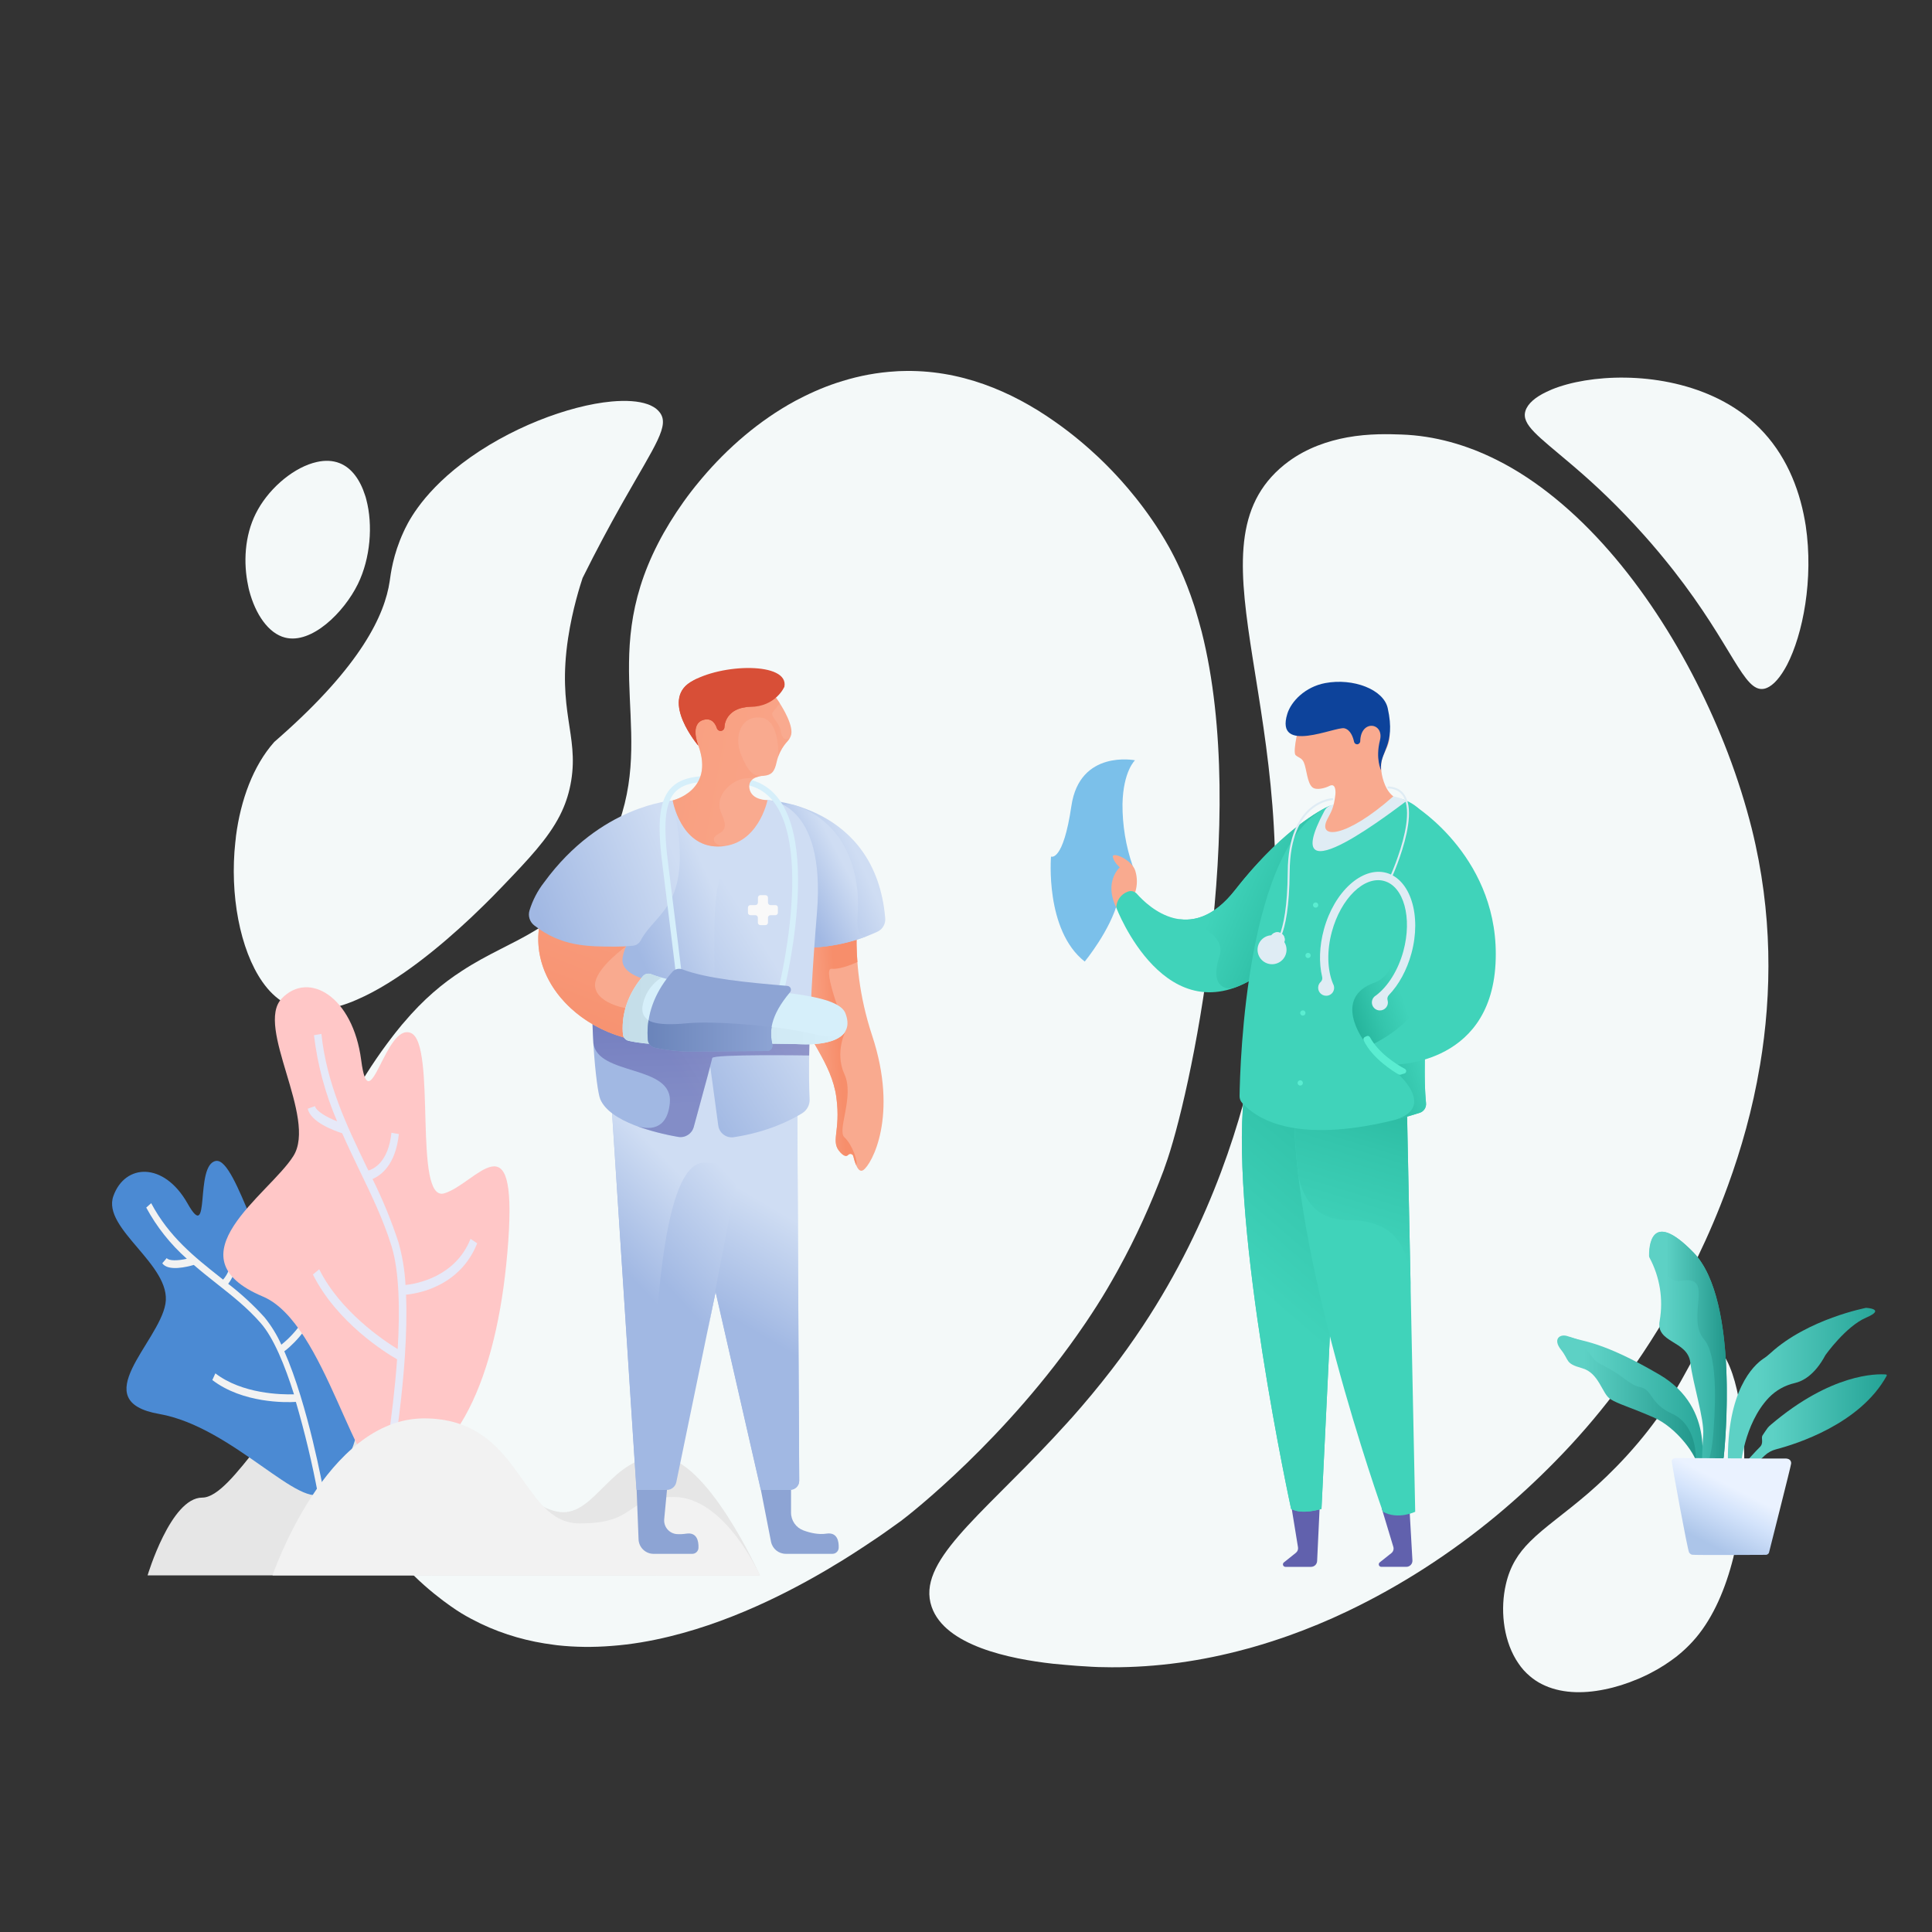 <?xml version="1.0" encoding="UTF-8"?>
<svg width="1000px" height="1000px" viewBox="0 0 1000 1000" version="1.1" xmlns="http://www.w3.org/2000/svg" xmlns:xlink="http://www.w3.org/1999/xlink">
    <rect x="0" y="0" width="1000" height="1000" fill="#333333" stroke="none"/>
    <!-- Generator: Sketch 54.1 (76490) - https://sketchapp.com -->
    <title>编组 31</title>
    <desc>Created with Sketch.</desc>
    <defs>
        <linearGradient x1="100%" y1="50%" x2="18.77%" y2="50%" id="linearGradient-1">
            <stop stop-color="#148A7E" offset="0%"></stop>
            <stop stop-color="#5DD1C5" offset="100%"></stop>
        </linearGradient>
        <linearGradient x1="100%" y1="50%" x2="18.77%" y2="50%" id="linearGradient-2">
            <stop stop-color="#23A295" offset="0%"></stop>
            <stop stop-color="#5DD1C5" offset="100%"></stop>
        </linearGradient>
        <linearGradient x1="100%" y1="50%" x2="18.77%" y2="50%" id="linearGradient-3">
            <stop stop-color="#23A295" offset="0%"></stop>
            <stop stop-color="#5DD1C5" offset="100%"></stop>
        </linearGradient>
        <linearGradient x1="100%" y1="50%" x2="18.77%" y2="50%" id="linearGradient-4">
            <stop stop-color="#23A295" offset="0%"></stop>
            <stop stop-color="#5DD1C5" offset="100%"></stop>
        </linearGradient>
        <linearGradient x1="100%" y1="50%" x2="18.77%" y2="50%" id="linearGradient-5">
            <stop stop-color="#148A7E" offset="0%"></stop>
            <stop stop-color="#5DD1C5" offset="100%"></stop>
        </linearGradient>
        <linearGradient x1="100%" y1="50%" x2="18.77%" y2="50%" id="linearGradient-6">
            <stop stop-color="#23A295" offset="0%"></stop>
            <stop stop-color="#5DD1C5" offset="100%"></stop>
        </linearGradient>
        <linearGradient x1="45.494%" y1="97.689%" x2="77.735%" y2="47.026%" id="linearGradient-7">
            <stop stop-color="#ACC5E9" offset="0%"></stop>
            <stop stop-color="#D3E3FB" offset="62.747%"></stop>
            <stop stop-color="#EAF2FF" offset="100%"></stop>
        </linearGradient>
        <linearGradient x1="65.977%" y1="35.855%" x2="-18.933%" y2="79.985%" id="linearGradient-8">
            <stop stop-color="#40D3BA" offset="0%"></stop>
            <stop stop-color="#34C5AC" offset="35%"></stop>
            <stop stop-color="#15A189" offset="100%"></stop>
        </linearGradient>
        <linearGradient x1="54.549%" y1="65.713%" x2="34.525%" y2="-23.261%" id="linearGradient-9">
            <stop stop-color="#40D3BA" offset="0%"></stop>
            <stop stop-color="#34C5AC" offset="35%"></stop>
            <stop stop-color="#15A189" offset="100%"></stop>
        </linearGradient>
        <linearGradient x1="54.776%" y1="76.833%" x2="28.445%" y2="-69.263%" id="linearGradient-10">
            <stop stop-color="#40D3BA" offset="0%"></stop>
            <stop stop-color="#34C5AC" offset="35%"></stop>
            <stop stop-color="#15A189" offset="100%"></stop>
        </linearGradient>
        <linearGradient x1="39.357%" y1="40.942%" x2="89.261%" y2="81.908%" id="linearGradient-11">
            <stop stop-color="#40D3BA" offset="0%"></stop>
            <stop stop-color="#34C5AC" offset="35%"></stop>
            <stop stop-color="#15A189" offset="100%"></stop>
        </linearGradient>
        <linearGradient x1="33.76%" y1="46.255%" x2="86.672%" y2="60.517%" id="linearGradient-12">
            <stop stop-color="#F78E6B" offset="0%"></stop>
            <stop stop-color="#F9AA8F" offset="100%"></stop>
        </linearGradient>
        <linearGradient x1="27.278%" y1="30.717%" x2="81.867%" y2="62.212%" id="linearGradient-13">
            <stop stop-color="#CFDDF3" offset="0%"></stop>
            <stop stop-color="#A1B8E3" offset="100%"></stop>
        </linearGradient>
        <linearGradient x1="33.571%" y1="30.717%" x2="73.042%" y2="62.212%" id="linearGradient-14">
            <stop stop-color="#CFDDF3" offset="0%"></stop>
            <stop stop-color="#A1B8E3" offset="100%"></stop>
        </linearGradient>
        <linearGradient x1="44.304%" y1="30.717%" x2="57.989%" y2="62.212%" id="linearGradient-15">
            <stop stop-color="#CFDDF3" offset="0%"></stop>
            <stop stop-color="#A1B8E3" offset="100%"></stop>
        </linearGradient>
        <linearGradient x1="36.571%" y1="62.514%" x2="124%" y2="25.143%" id="linearGradient-16">
            <stop stop-color="#635FA9" offset="0%"></stop>
            <stop stop-color="#312C8F" offset="100%"></stop>
        </linearGradient>
        <linearGradient x1="48.311%" y1="30.717%" x2="52.369%" y2="62.212%" id="linearGradient-17">
            <stop stop-color="#CFDDF3" offset="0%"></stop>
            <stop stop-color="#A1B8E3" offset="100%"></stop>
        </linearGradient>
        <linearGradient x1="44.605%" y1="30.717%" x2="57.566%" y2="62.212%" id="linearGradient-18">
            <stop stop-color="#CFDDF3" offset="0%"></stop>
            <stop stop-color="#A1B8E3" offset="100%"></stop>
        </linearGradient>
        <linearGradient x1="34%" y1="30.717%" x2="72.44%" y2="62.212%" id="linearGradient-19">
            <stop stop-color="#CFDDF3" offset="0%"></stop>
            <stop stop-color="#A1B8E3" offset="100%"></stop>
        </linearGradient>
        <linearGradient x1="31.628%" y1="30.717%" x2="75.767%" y2="62.212%" id="linearGradient-20">
            <stop stop-color="#CFDDF3" offset="0%"></stop>
            <stop stop-color="#A1B8E3" offset="100%"></stop>
        </linearGradient>
        <linearGradient x1="47.623%" y1="75.637%" x2="53.784%" y2="-33.196%" id="linearGradient-21">
            <stop stop-color="#635FA9" offset="0%"></stop>
            <stop stop-color="#312C8F" offset="100%"></stop>
        </linearGradient>
        <linearGradient x1="75.283%" y1="128.096%" x2="-19.171%" y2="-152.47%" id="linearGradient-22">
            <stop stop-color="#F78E6B" offset="0%"></stop>
            <stop stop-color="#F9AA8F" offset="100%"></stop>
        </linearGradient>
        <linearGradient x1="14.349%" y1="31.937%" x2="100%" y2="61.439%" id="linearGradient-23">
            <stop stop-color="#CFDDF3" offset="0%"></stop>
            <stop stop-color="#A1B8E3" offset="100%"></stop>
        </linearGradient>
        <linearGradient x1="0.009%" y1="49.946%" x2="100%" y2="49.946%" id="linearGradient-24">
            <stop stop-color="#D6EFFA" offset="0%"></stop>
            <stop stop-color="#C4DDE8" offset="100%"></stop>
        </linearGradient>
        <linearGradient x1="-0.005%" y1="50.105%" x2="99.938%" y2="50.105%" id="linearGradient-25">
            <stop stop-color="#8DA4D4" offset="0%"></stop>
            <stop stop-color="#6A84BA" offset="100%"></stop>
        </linearGradient>
        <linearGradient x1="141.159%" y1="26.381%" x2="-98.634%" y2="86.272%" id="linearGradient-26">
            <stop stop-color="#F78E6B" offset="0%"></stop>
            <stop stop-color="#F9AA8F" offset="100%"></stop>
        </linearGradient>
    </defs>
    <g id="上传" stroke="none" stroke-width="1" fill="none" fill-rule="evenodd">
        <g id="画板" transform="translate(-264, -2584)">
            <g id="编组-31" transform="translate(264, 2584)">
                <rect id="矩形复制-29" x="0" y="0" width="1000" height="1000"></rect>
                <g id="编组-90" transform="translate(58, 192)">
                    <g id="figures" transform="translate(63, 0)" fill="#F4F9F9">
                        <path d="M756.881,655.617 C752.009,661.417 746.866,665.463 743.956,667.486 C739.558,670.655 734.347,673.689 728.596,676.252 C727.851,676.589 727.107,676.926 726.362,677.196 C720.949,679.489 715.265,681.309 709.446,682.456 C698.01,684.816 686.438,684.479 677.033,679.691 C674.867,678.612 672.837,677.263 670.943,675.645 C668.574,673.689 666.544,671.397 664.852,668.834 C664.446,668.227 664.04,667.553 663.634,666.946 C656.868,655.617 655.582,640.445 658.424,628.105 C660.589,618.597 664.852,611.988 670.943,605.92 C678.454,598.367 688.672,591.556 701.055,580.902 C707.212,575.575 713.844,569.304 720.949,561.549 C753.971,525.405 754.58,502.478 764.256,504.029 C784.963,507.265 792.948,612.663 756.881,655.617 L756.881,655.617 Z" id="Shape"></path>
                        <path d="M482.091,411.497 C481.955,411.902 481.82,412.239 481.685,412.644 C481.617,412.847 481.549,412.982 481.549,413.117 C481.549,413.184 481.549,413.184 481.482,413.252 C481.482,413.319 481.414,413.387 481.414,413.454 C481.414,413.522 481.346,413.589 481.346,413.657 C474.782,431.205 466.999,448.415 457.794,465.085 C457.524,465.558 457.253,466.098 456.982,466.57 C455.426,469.405 453.734,472.239 452.11,475.074 C448.658,480.946 445.003,486.615 441.281,492.149 L440.131,493.837 C400.133,552.622 349.849,591.901 345.382,595.209 C339.562,599.461 333.471,603.645 333.471,603.645 C329.207,606.48 322.981,610.732 315.13,615.591 C294.15,628.549 261.732,646.232 225.728,655.006 C215.847,657.436 205.695,659.19 195.476,659.933 C186.204,660.675 176.865,660.608 167.593,659.595 L165.562,659.325 C152.771,657.706 140.116,654.264 127.798,648.392 C124.347,646.704 121.098,645.017 117.985,643.127 C117.985,643.127 102.081,633.679 87.733,617.818 C32.914,557.278 31.087,483.713 31.087,483.713 C31.087,483.713 30.884,475.344 32.779,461.508 L32.779,461.508 C32.982,459.753 33.32,457.931 33.591,456.041 L33.591,456.041 C37.99,429.112 49.901,386.255 82.319,344.276 C83.334,342.993 84.349,341.643 85.432,340.361 L85.432,340.361 C86.515,338.944 87.733,337.594 87.733,337.594 C98.291,325.041 108.375,316.807 117.985,310.597 C144.921,292.915 168.608,291.025 189.926,254.242 C192.024,250.665 193.852,247.156 195.408,243.646 C220.517,189.113 187.761,151.25 219.637,89.226 C221.464,85.649 223.494,82.072 225.728,78.427 C230.127,71.273 235.203,64.051 241.023,57.1 C241.429,56.56 241.903,56.02 242.376,55.48 C255.506,39.957 271.816,25.716 290.563,15.525 C291.24,15.188 291.849,14.85 292.526,14.513 C299.767,10.733 307.279,7.561 315.13,5.199 C323.928,2.499 333.132,0.745 342.675,0.205 C343.555,0.137 344.502,0.07 345.382,0.07 C375.837,-1.01 402.705,10.598 424.632,25.986 C434.31,32.735 441.823,39.282 447.507,44.614 C448.049,45.154 451.365,48.258 454.952,52.038 C458.742,56.02 472.684,70.733 484.053,91.115 C487.234,96.852 492.31,106.773 497.115,121.487 C497.318,122.162 497.521,122.836 497.724,123.444 C498.807,127.021 499.89,130.8 500.973,134.917 C525.607,232.24 494.95,376.469 482.091,411.497 L482.091,411.497 Z" id="Shape"></path>
                        <path d="M789.989,359.306 L789.989,359.306 C789.922,359.509 789.922,359.779 789.854,359.982 C786.134,382.138 780.249,402.808 773.349,421.722 C753.868,475.289 726.135,513.994 714.704,528.923 C705.369,541.217 695.087,553.106 683.994,564.386 C674.456,574.114 664.378,583.435 653.758,592.284 C630.083,611.941 603.905,628.896 576.24,642.068 C566.364,646.797 556.218,650.985 546.004,654.633 C539.848,656.794 533.625,658.821 527.402,660.577 C526.252,660.915 525.102,661.252 523.952,661.523 L523.952,661.523 C501.157,667.737 477.82,671.047 454.348,670.979 C449.816,670.979 445.284,670.844 440.82,670.507 C440.143,670.439 439.332,670.439 438.52,670.372 C437.843,670.304 437.167,670.304 436.423,670.236 C433.041,669.966 428.847,669.628 424.112,669.156 C401.655,666.656 368.104,659.834 361.205,639.637 C353.358,616.737 385.488,593.703 424.112,552.363 C426.615,549.661 429.118,546.959 431.688,544.122 C432.364,543.379 432.973,542.635 433.65,541.96 C440.482,534.259 447.449,525.951 454.416,516.899 C459.895,509.806 465.239,502.308 470.582,494.27 C506.771,439.555 522.396,385.11 529.702,349.444 C529.972,348.228 530.175,347.012 530.446,345.864 L530.446,345.864 C532.543,335.191 533.896,326.342 534.843,319.992 C555.203,179.962 492.634,94.31 541.336,50.605 C542.824,49.254 544.448,47.971 546.004,46.822 C555.609,39.797 566.364,36.217 576.24,34.393 C587.739,32.299 598.156,32.704 604.379,32.907 C621.628,33.515 638.132,38.244 653.758,46.079 C664.31,51.348 674.389,58.103 683.994,65.939 C723.294,97.957 754.613,148.754 773.349,197.795 C778.423,211.103 782.549,224.342 785.728,236.974 C796.551,280.611 796.213,322.019 789.989,359.306 L789.989,359.306 Z" id="Shape"></path>
                        <path d="M201.72,67.331 C201.247,68.208 200.706,69.086 200.232,69.964 C194.618,79.956 187.988,92.176 180.547,107.165 C179.33,110.878 175.338,123.166 173.038,138.356 C167.424,175.827 178.518,188.25 174.662,212.015 C173.715,217.822 172.091,223.088 169.791,228.016 C169.453,228.759 169.115,229.434 168.777,230.109 C162.553,242.262 152.406,252.862 139.283,266.567 C136.848,269.133 131.706,274.467 124.806,281.015 C124.198,281.623 123.589,282.231 122.912,282.838 C107.76,297.084 85.233,316.123 63.857,325.373 C62.978,325.778 62.031,326.115 61.151,326.521 C48.84,331.382 37.069,332.732 27.463,327.803 C23.269,325.643 19.413,322.267 16.099,317.946 C15.693,317.406 15.219,316.798 14.813,316.191 L14.813,316.191 C3.178,299.515 -2.166,270.956 0.811,243.815 L0.811,243.815 C0.946,242.735 1.081,241.722 1.149,240.709 C3.584,222.075 10.01,204.386 20.902,192.098 C20.969,192.031 20.969,192.031 21.037,191.963 C21.984,191.153 22.931,190.275 23.878,189.465 C66.089,152.197 78.13,126.204 80.701,108.852 C81.242,105.072 82.392,95.214 87.804,83.467 C89.427,79.956 96.057,64.765 118.042,47.954 C142.192,29.522 173.512,17.842 195.565,15.817 C203.073,15.142 209.5,15.547 214.235,17.235 C215.047,17.505 215.791,17.842 216.535,18.247 C218.159,19.058 219.444,20.138 220.391,21.353 C225.803,28.172 218.361,37.962 201.72,67.331 L201.72,67.331 Z" id="Shape"></path>
                        <path d="M64.24,110.293 C57.023,125.001 40.296,141.538 26.536,138.014 C17.97,135.845 11.225,126.018 7.988,113.682 C7.785,112.869 7.583,112.056 7.448,111.242 C4.885,99.314 5.627,85.352 11.36,73.897 C17.296,61.901 29.369,51.124 40.903,47.668 C41.577,47.464 42.319,47.261 42.994,47.126 C47.176,46.177 51.223,46.312 54.797,47.736 C61.003,50.175 65.387,56.343 67.95,64.341 C68.22,65.086 68.422,65.832 68.624,66.645 L68.624,66.645 C72.064,79.726 70.783,96.941 64.24,110.293 L64.24,110.293 Z" id="Shape"></path>
                        <path d="M803.974,152.125 L803.974,152.125 C803.568,152.937 803.095,153.682 802.689,154.426 C799.307,160.18 795.655,163.767 792.07,164.512 C781.519,166.542 775.973,142.514 745.266,103.323 C744.86,102.782 744.455,102.24 743.981,101.699 C739.788,96.419 735.189,90.869 730.048,85.116 C716.521,69.954 704.617,58.921 694.945,50.596 C693.863,49.648 692.781,48.7 691.699,47.821 C675.331,33.877 666.336,27.785 668.568,20.678 C669.717,16.956 673.64,13.571 679.525,10.796 C680.404,10.39 681.283,9.984 682.23,9.578 C701.438,1.726 736.812,-0.101 765.895,13.233 C766.774,13.639 767.654,14.045 768.601,14.519 L768.601,14.519 C776.311,18.377 783.48,23.318 789.703,29.545 C802.824,42.676 810.061,59.801 813.172,77.332 L813.172,77.332 C813.308,78.279 813.511,79.159 813.646,80.107 C817.772,107.858 812.158,136.354 803.974,152.125 L803.974,152.125 Z" id="Shape"></path>
                    </g>
                    <g id="Group-80-Copy" transform="translate(0, 319)" fill-rule="nonzero">
                        <path d="M18.393,304.408 C18.393,304.408 30.364,264.162 46.65,264.162 C62.935,264.162 86.791,211.83 106.374,211.83 C125.957,211.83 143.476,241.593 168.922,241.593 C194.369,241.593 216.36,271.728 233.521,271.728 C250.681,271.728 259.024,242.952 283.41,242.952 C307.796,242.952 335.35,304.451 335.35,304.451 L18.393,304.408 Z" id="Path" fill="#E6E6E6"></path>
                        <path d="M109.757,261.244 C98.288,272.028 62.692,227.562 24.414,220.869 C-13.863,214.176 24.185,183.941 27.626,163.875 C31.066,143.808 -5.347,125.03 0.674,108.096 C6.695,91.162 26.88,90.275 39.094,111.943 C51.309,133.611 42.549,91.92 53.717,89.903 C64.885,87.887 78.748,152.619 89.185,141.491 C99.621,130.364 105.112,95.066 119.864,143.923 C134.616,192.779 134.415,238.046 109.757,261.244 Z" id="Path" fill="#4B8AD3"></path>
                        <path d="M51.897,203.306 L53.474,199.845 C67.408,210.514 87.622,210.886 94.174,210.7 C89.443,195.726 83.608,181.409 76.97,173.857 C70.161,166.034 62.362,159.856 54.033,153.305 C50.119,150.216 46.176,147.069 42.306,143.723 C39.066,144.681 29.016,147.227 25.991,142.864 L28.314,140.176 C29.346,141.677 34.048,141.606 38.707,140.533 C30.203,132.998 23.09,124.033 17.691,114.045 L20.257,111.771 C29.461,129.149 42.779,139.689 55.653,149.887 L57.459,151.317 C59.265,149.358 63.623,143.279 60.57,131.737 L63.437,130.436 C66.691,142.764 62.677,150.216 60.111,153.491 C66.884,158.701 73.174,164.508 78.906,170.84 C82.419,175.165 85.349,179.93 87.622,185.013 C91.78,181.724 105.012,169.91 105.184,152.204 L108.295,152.204 C108.137,168.966 97.987,180.637 92.023,186.057 C90.905,187.073 89.945,187.859 89.156,188.417 C101.485,216.421 109.227,259.399 109.642,261.659 L106.617,262.56 C103.599,246.399 99.771,230.398 95.149,214.619 C90.117,214.976 67.666,215.377 51.897,203.306 Z" id="Path" fill="#F2F2F2"></path>
                        <path d="M143.433,254.78 C126.029,258.541 110.775,173.872 78.089,160.099 C29.26,139.518 81.429,107.18 93.858,87.343 C106.288,67.506 73.874,20.394 87.837,5.82 C101.801,-8.754 124.681,4.833 128.953,37.729 C133.225,70.624 141.425,17.877 154.758,23.712 C168.091,29.548 155.633,111.528 171.961,106.666 C188.29,101.803 209.68,66.433 205.078,131.423 C200.476,196.412 180.907,246.67 143.433,254.78 Z" id="Path" fill="#FFC7C7"></path>
                        <path d="M103.965,148.686 L107.22,145.968 C118.144,167.865 140.479,182.796 147.848,187.302 C149.038,167.278 148.708,147.098 144.651,133.969 C140.436,120.353 134.401,107.867 128.021,94.652 C124.996,88.402 121.971,82.051 119.104,75.558 C115.061,74.3 102.79,69.837 101.299,62.858 L105.04,61.542 C105.557,63.973 110.775,67.163 116.509,69.408 C110.366,55.202 106.329,40.18 104.524,24.814 L108.352,24.142 C111.119,50.1 121.412,71.41 131.29,92.006 C131.749,92.964 132.207,93.951 132.723,94.866 C135.591,93.994 143.031,90.361 144.608,75.315 L148.45,75.987 C146.759,92.049 139.089,97.441 134.817,99.257 C140.084,109.857 144.578,120.822 148.264,132.066 C150.297,139.259 151.513,146.657 151.891,154.12 C157.926,153.448 177.696,149.83 185.552,130.236 L188.993,132.524 C181.595,151.117 165.266,156.838 156.306,158.511 C154.629,158.84 153.224,159.026 152.163,159.126 C153.841,199.172 143.992,252.577 143.461,255.395 L139.705,254.222 C139.791,253.721 145.282,224.001 147.533,192.579 C141.511,189.147 116.337,173.443 103.965,148.686 Z" id="Path" fill="#E6E9F8"></path>
                        <path d="M83.063,304.408 C83.063,304.408 110.617,223.157 161.496,223.157 C212.375,223.157 211.185,277.506 241.993,277.506 C272.801,277.506 264.329,263.847 290.822,263.847 C317.315,263.847 335.35,304.466 335.35,304.466 L83.063,304.408 Z" id="Path" fill="#F2F2F2"></path>
                    </g>
                    <g id="Flower" transform="translate(748, 445)" fill-rule="nonzero">
                        <g id="Layer_6">
                            <g id="Layer_18">
                                <path d="M75.295,129.167 C75.295,129.167 81.749,94.08 47.715,75.297 C13.68,56.514 12.08,56.734 5.351,54.586 C1.489,53.264 -2.482,56.018 1.986,61.637 C6.454,67.255 3.916,68.687 12.853,71.166 C21.789,73.645 23.168,84.551 27.636,87.25 C32.104,89.949 36.02,90.665 49.7,96.559 C62.112,101.902 72.703,116.994 72.703,122.337 C72.703,127.68 84.838,129.443 84.838,129.443 L75.295,129.167 Z" id="路径" fill="url(#linearGradient-1)"></path>
                                <path d="M74.082,124.265 C74.082,124.265 82.742,91.987 52.955,74.526 C23.168,57.065 12.742,57.285 6.84,55.192 C3.475,53.98 12.742,58.167 16.604,63.344 C20.465,68.522 19.527,67.365 26.533,71.221 C34.641,75.683 38.006,80.034 42.75,80.915 C49.645,82.237 47.604,89.398 59.574,94.796 C70.386,99.698 71.765,112.808 71.765,117.765 C71.765,122.723 82.356,124.375 82.356,124.375 L74.082,124.265 Z" id="路径" fill="url(#linearGradient-2)"></path>
                                <path d="M104.089,119.528 L107.454,116.333 C109.054,114.846 111.04,113.744 113.191,113.193 C123.727,110.439 156.824,100.084 170.559,75.077 C170.669,74.856 170.559,74.581 170.338,74.471 L170.283,74.471 C170.228,74.471 170.173,74.416 170.117,74.416 C165.539,74.085 141.985,73.7 110.488,100.525 C109.936,100.965 109.385,101.516 108.944,102.067 C108.171,103.169 106.847,105.041 106.241,106.033 C105.413,107.465 107.068,109.889 104.862,112.037 C102.655,114.185 97.911,119.528 97.911,119.528 L101.773,122.392 L104.089,119.528 Z" id="路径" fill="url(#linearGradient-3)"></path>
                                <path d="M86.162,117.435 C86.162,117.435 95.208,36.685 70.551,11.292 C47.825,-12.063 47.494,9.419 47.549,13.054 C47.549,13.385 47.659,13.66 47.77,13.936 C53.12,23.906 54.996,35.418 53.065,46.544 C50.748,58.222 67.462,56.679 68.896,68.191 C70.331,79.704 76.178,97.44 75.571,105.592 C74.964,113.744 74.909,121.676 74.909,121.676 L84.011,121.951 L86.162,117.435 Z" id="路径" fill="url(#linearGradient-4)"></path>
                                <path d="M86.052,117.71 C86.107,117.545 86.162,117.325 86.217,117.159 C86.769,111.871 94.381,35.803 70.551,11.292 C47.99,-11.953 47.659,9.089 47.77,12.889 C47.825,13.33 48.045,13.77 48.266,14.156 C49.921,16.58 57.368,27.155 63.987,25.944 C82.245,22.694 66.138,44.616 76.067,56.349 C84.011,65.603 81.363,97.55 80.756,105.757 C80.37,110.384 79.598,114.901 78.439,119.418 C78.219,120.574 78.991,121.676 80.094,121.896 C80.149,121.896 80.205,121.896 80.26,121.896 C80.425,121.896 80.535,121.951 80.701,121.951 L82.356,121.951 C83.349,122.007 84.231,121.511 84.673,120.63 L86.052,117.71 Z" id="路径" fill="url(#linearGradient-5)"></path>
                                <path d="M94.933,122.392 C94.933,122.392 96.532,100.029 109.605,86.369 C113.246,82.623 117.88,80.034 122.955,78.877 C126.871,77.996 133.27,74.856 138.841,64.391 C138.841,64.391 149.377,49.519 159.913,45.002 C170.448,40.485 159.913,39.934 159.913,39.934 C159.913,39.934 129.795,45.663 110.488,63.289 C109.275,64.391 108.006,65.437 106.627,66.319 C101.607,69.734 87.762,82.623 88.368,120.244 L94.933,122.392 Z" id="路径" fill="url(#linearGradient-6)"></path>
                                <path d="M121.079,120.574 C121.079,120.574 121.52,117.875 117.935,117.93 C114.791,118.041 61.615,117.655 61.615,117.655 C61.615,117.655 59.133,117.655 59.298,119.528 C59.464,121.401 67.517,165.631 68.29,166.568 C68.621,167.119 69.172,167.559 69.834,167.725 C70.827,168 108.171,167.78 108.171,167.78 C109.054,167.67 109.716,166.953 109.771,166.072 C109.716,166.127 121.189,121.125 121.079,120.574" id="路径" fill="url(#linearGradient-7)"></path>
                            </g>
                        </g>
                    </g>
                    <g id="doctor-looking-at-medical-report" transform="translate(601, 390) scale(-1, 1) translate(-601, -390) translate(485, 160)">
                        <path d="M188.75,96.14 C192.294,85.863 194.069,75.06 194,64.19 C193.64,47.1 187.52,41.52 187.52,41.52 C187.52,41.52 216.13,35.82 220.44,65.12 C224.75,94.42 231,91.36 231,91.36 C231,91.36 234.24,129.5 213.55,145.69 C213.55,145.69 200.15,129.52 196.24,113.95" id="路径" fill="#7BC0EA" fill-rule="nonzero"></path>
                        <path d="M187.37,109.67 C186.28,106.105 186.28,102.295 187.37,98.73 C189.19,92.79 199.54,88.66 199,91.53 C198.46,94.4 195.4,96.93 195.4,96.93 C195.4,96.93 203.85,104.37 197.2,117.8" id="路径" fill="#F9AA8F" fill-rule="nonzero"></path>
                        <path d="M86.81,65.12 C86.81,65.12 108.69,74.12 135.68,108.63 C158.68,138.04 180.57,117.4 186.56,110.63 C187.739,109.296 189.633,108.854 191.28,109.53 C194.774,110.802 197.127,114.092 197.2,117.81 C197.2,117.81 171.47,185.81 122.9,152.35" id="路径" fill="#40D3BA" fill-rule="nonzero"></path>
                        <path d="M165.79,123.57 C157.01,125.21 146.46,122.44 135.67,108.63 C113.41,80.14 94.67,69.05 88.74,66.04 L89.41,71.41 L122.9,152.34 C126.305,154.712 129.948,156.723 133.77,158.34 L134.25,158.53 C134.81,158.76 135.37,158.98 135.93,159.18 C141.65,160.9 148.64,157.38 143.93,143.47 C139.33,130 161.22,124.55 165.79,123.57 Z" id="路径" fill="url(#linearGradient-8)" fill-rule="nonzero"></path>
                        <path d="M45.36,430.48 L43.93,455.67 C43.883,456.533 44.193,457.377 44.787,458.004 C45.381,458.632 46.206,458.989 47.07,458.99 L60.07,458.99 C60.613,458.984 61.094,458.638 61.273,458.126 C61.452,457.613 61.291,457.043 60.87,456.7 L54.8,451.87 C53.858,451.111 53.464,449.862 53.8,448.7 L59.8,428.81" id="路径" fill="#6161AD" fill-rule="nonzero"></path>
                        <path d="M91.91,427.29 L93.26,456 C93.34,457.677 94.721,458.997 96.4,459 L109.68,459 C110.223,458.994 110.704,458.648 110.883,458.136 C111.062,457.623 110.901,457.053 110.48,456.71 L104.23,451.71 C103.382,451.025 102.972,449.934 103.16,448.86 L106.61,427.67" id="路径" fill="#6161AD" fill-rule="nonzero"></path>
                        <path d="M84,284.76 L91,429 C91,429 101,432.24 106.72,429 C106.72,429 138.21,284.35 131.19,215.27 C124.17,146.19 63.72,237.4 63.72,237.4" id="路径" fill="#40D3BA" fill-rule="nonzero"></path>
                        <path d="M84,284.76 L91,429 C91,429 101,432.24 106.72,429 C106.72,429 138.21,284.35 131.19,215.27 C124.17,146.19 63.72,237.4 63.72,237.4" id="路径" fill="url(#linearGradient-9)" fill-rule="nonzero"></path>
                        <path d="M46.81,219.63 L42.49,430.48 C42.49,430.48 51.3,434.8 59.22,430.48 C59.22,430.48 108.79,291.59 104.88,215.31" id="路径" fill="#40D3BA" fill-rule="nonzero"></path>
                        <path d="M104.87,215.32 L46.81,219.64 L44.81,316.5 L44.81,316.5 C45.25,295.23 51.06,279.5 77.73,279.5 C95.47,279.5 101.16,265.72 102.99,256.5 C104.73,241.67 105.5,227.67 104.87,215.32 Z" id="路径" fill="url(#linearGradient-10)" fill-rule="nonzero"></path>
                        <path d="M49.81,61.49 C49.81,61.49 32.36,65 31.51,89.06 C30.65,113.24 40.14,186.49 36.89,218.97 C36.654,221.196 38.01,223.282 40.14,223.97 C54.76,228.72 108.82,243.97 132.03,218.91 C132.924,217.953 133.414,216.689 133.4,215.38 C133.17,199 130,83.81 86.81,65.12" id="路径" fill="#40D3BA" fill-rule="nonzero"></path>
                        <path d="M51.08,204.13 L69.19,186.46 C69.19,186.46 85.48,164.58 63.71,156.67 C41.94,148.76 57.71,100.24 57.71,100.24 L32.28,112.24 C34.33,144.58 39.41,193.91 36.9,218.98 C36.664,221.206 38.02,223.292 40.15,223.98 C43.01,224.91 47.38,226.24 52.72,227.59 C31.87,221.11 51.08,204.13 51.08,204.13 Z" id="路径" fill="url(#linearGradient-11)" fill-rule="nonzero"></path>
                        <g id="_Group_" transform="translate(46, 2)" fill-rule="nonzero">
                            <path d="M0.81,60.5 C3.14,61.81 69.89,114.91 43.43,65.63 C42.862,64.53 41.944,63.65 40.82,63.13 C35,60.55 16.05,53.23 0.81,60.5 Z" id="_Path_" fill="#DFECF4"></path>
                            <path d="M56.11,19.56 C53.89,8.42 46.49,0.27 34.97,0.27 C26.453,0.27 18.921,4.724 14.35,11.547 C11.44,15.89 9.73,21.194 9.73,26.92 C9.73,30.77 11.65,33.92 13.04,37.2 C15.04,41.9 14.04,47.78 12.04,52.47 C10.23,56.66 7.81,58.17 7.81,58.17 C32.7,80.17 47.33,80.45 41.96,69.98 C40.05,66.25 38.64,64.5 37.81,57.25 C37.597,55.214 37.81,51.218 40.87,52.79 C43.284,54.03 47.679,55.116 49.623,53.58 C52.462,51.337 52.615,44.103 54.17,40.53 C54.626,39.496 55.429,38.654 56.44,38.15 C57.129,37.824 57.772,37.407 58.35,36.91 C60.28,35.1 56.11,19.56 56.11,19.56 Z" id="路径" fill="#F9AA8F"></path>
                        </g>
                        <path d="M72.54,33.25 C73.311,33.253 73.979,32.714 74.14,31.96 C74.58,29.84 75.85,25.77 79.14,24.96 C83.64,23.88 115.179,38.738 108.699,17.508 C106.712,10.997 99.424,3.508 89.087,1.563 C74.585,-1.167 58.894,4.846 56.728,14.492 C52.268,34.362 61.29,37.11 60.16,46.69 C60.16,46.69 63.16,40.79 60.74,31.17 C58.42,21.96 70.67,20.25 70.94,31.61 C70.945,32.498 71.652,33.223 72.54,33.25 Z" id="路径" fill="#0D439B" fill-rule="nonzero"></path>
                        <path d="M42.49,65.3 C42.49,65.3 -2,92.79 0.92,146.86 C3.84,200.93 55.61,199.13 55.61,199.13 C55.61,199.13 63.89,195.63 66.4,189.46 C66.4,189.46 18.19,168.93 42.47,132.22 C66.75,95.51 62.1,74 42.49,65.3 Z" id="路径" fill="#40D3BA" fill-rule="nonzero"></path>
                        <path d="M65.89,184.89 C61.53,192.89 52.89,198.51 47.83,201.25 C47.361,201.503 47.094,202.016 47.156,202.545 C47.217,203.074 47.596,203.512 48.11,203.65 C48.93,203.86 49.58,204.08 50,204.23 C50.357,204.358 50.753,204.322 51.08,204.13 C53.65,202.66 64.68,195.93 69.19,186.46 C69.332,186.148 69.345,185.793 69.225,185.472 C69.105,185.152 68.862,184.892 68.55,184.75 L67.6,184.3 C66.964,184.008 66.211,184.268 65.89,184.89 L65.89,184.89 Z" id="路径" fill="#5AEDD1" fill-rule="nonzero"></path>
                        <circle id="椭圆形" fill="#5AEDD1" fill-rule="nonzero" cx="94.03" cy="116.46" r="1.35"></circle>
                        <circle id="椭圆形" fill="#5AEDD1" fill-rule="nonzero" cx="97.95" cy="142.54" r="1.35"></circle>
                        <circle id="椭圆形" fill="#5AEDD1" fill-rule="nonzero" cx="100.65" cy="172.32" r="1.35"></circle>
                        <circle id="椭圆形" fill="#5AEDD1" fill-rule="nonzero" cx="102" cy="208.53" r="1.35"></circle>
                        <path d="M91.41,156.26 C90.709,155.592 90.419,154.6 90.65,153.66 C92.39,146.36 92.11,137.73 89.76,129.1 C84.43,109.53 69.93,96.37 57.44,99.78 C44.95,103.19 39.12,121.87 44.44,141.44 C46.79,150.06 50.93,157.65 56.13,163.06 C56.808,163.758 57.06,164.765 56.79,165.7 C56.408,166.975 56.665,168.356 57.481,169.408 C58.296,170.46 59.57,171.053 60.9,171 C62.76,170.945 64.354,169.655 64.798,167.848 C65.241,166.04 64.423,164.159 62.8,163.25 C56.55,158.56 51.27,150.05 48.63,140.34 C43.93,123.07 48.39,106.75 58.63,103.98 C68.87,101.21 80.94,112.98 85.63,130.27 C88.28,139.98 88.04,149.99 85.03,157.2 C84.269,158.497 84.269,160.103 85.03,161.4 C85.791,162.682 87.19,163.448 88.68,163.4 C89.954,163.371 91.143,162.757 91.905,161.736 C92.667,160.714 92.916,159.399 92.58,158.17 C92.377,157.436 91.972,156.774 91.41,156.26 Z" id="路径" fill="#DFECF4" fill-rule="nonzero"></path>
                        <path d="M55.08,102 C55.08,102 34.3,56.75 56.34,55.58" id="路径" stroke="#DFECF4" stroke-linecap="round"></path>
                        <path d="M85.37,61.65 C85.37,61.65 107.7,62.5 107.97,99.24 C108.24,135.98 116.34,137.6 116.34,137.6" id="路径" stroke="#DFECF4" stroke-linecap="round"></path>
                        <circle id="椭圆形" fill="#DFECF4" fill-rule="nonzero" transform="translate(113.841, 134.338) rotate(-27.63) translate(-113.841, -134.338) " cx="113.841" cy="134.338" r="3.81"></circle>
                        <circle id="椭圆形" fill="#DFECF4" fill-rule="nonzero" transform="translate(113.841, 134.338) rotate(-27.63) translate(-113.841, -134.338) " cx="113.841" cy="134.338" r="3.81"></circle>
                        <circle id="椭圆形" fill="#DFECF4" fill-rule="nonzero" transform="translate(116.592, 139.584) rotate(-27.63) translate(-116.592, -139.584) " cx="116.592" cy="139.584" r="7.5"></circle>
                    </g>
                    <g id="man-with-hurt-arm" transform="translate(308, 383) scale(-1, 1) translate(-308, -383) translate(215, 153)">
                        <path d="M13.33,117.07 C13.33,117.07 21.33,149.47 7.59,190.98 C-6.15,232.49 7.74,257.68 12.19,260.65 C14.58,262.24 16.26,257.87 17.3,253.48 C17.425,252.916 17.852,252.467 18.41,252.314 C18.968,252.161 19.564,252.329 19.96,252.75 C20.73,253.62 21.96,253.62 23.86,251.64 C29.55,245.74 23.64,241.09 26.09,222.93 C28.54,204.77 41.9,192.15 44.62,178.74 C47.34,165.33 49.55,115.18 49.55,115.18" id="路径" fill="#F9AA8F" fill-rule="nonzero"></path>
                        <path d="M44.61,178.75 C46.2,170.86 47.61,150.26 48.53,134.63 L48.25,134.17 L20.33,118.75 L13.91,120 C15.672,130.881 16.106,141.935 15.2,152.92 L15.2,152.92 C15.2,152.92 23.43,156.92 28.65,156.44 C33.87,155.96 21.07,188.09 21.07,188.09 C21.07,188.09 27.21,199.5 21.92,211 C16.63,222.5 25.92,240.06 21.92,243.69 C17.92,247.32 14.62,256.69 15.92,258 L15.92,258 C16.511,256.534 16.982,255.022 17.33,253.48 C17.455,252.916 17.883,252.467 18.44,252.314 C18.998,252.161 19.594,252.329 19.99,252.75 C20.76,253.62 21.99,253.62 23.89,251.64 C29.58,245.74 23.67,241.09 26.12,222.93 C28.57,204.77 41.9,192.16 44.61,178.75 Z" id="路径" fill="url(#linearGradient-12)" fill-rule="nonzero"></path>
                        <path d="M61.76,69.18 C61.76,69.18 5.83,71.44 0.82,130.18 C0.52,133.096 2.069,135.889 4.7,137.18 C19.724,144.157 36.381,146.856 52.84,144.98" id="路径" fill="url(#linearGradient-13)" fill-rule="nonzero"></path>
                        <path d="M48.35,71.58 C47.69,71.76 47.02,71.96 46.35,72.17 C16.46,83.35 13.78,114.83 15.12,129.24 C16.12,139.62 12.12,140 9.85,139.4 C23.529,144.68 38.277,146.59 52.85,144.97 L60.23,82.31 C58.46,74.65 54.85,70.15 48.35,71.58 Z" id="路径" fill="url(#linearGradient-14)" fill-rule="nonzero"></path>
                        <path d="M107.22,225.43 L72.5,179.67 L46.33,223.82 L45.33,421.51 C45.33,424.084 47.416,426.17 49.99,426.17 L65.22,426.17 L88.63,323.76 L108.96,422.24 C109.462,424.533 111.492,426.168 113.84,426.17 L129.57,426.17 L143.86,205.59 L107.22,225.43 Z" id="路径" fill="url(#linearGradient-15)" fill-rule="nonzero"></path>
                        <path d="M57.92,207.28 L56.17,207.23 L56.77,206.23 C57.18,206.55 57.564,206.901 57.92,207.28 Z" id="路径" fill="url(#linearGradient-16)" fill-rule="nonzero"></path>
                        <path d="M93,345.1 L88.59,323.67 L65.18,426 L50,426 C48.773,426.019 47.59,425.546 46.713,424.688 C45.836,423.83 45.338,422.657 45.33,421.43 L46.38,223.67 L56.16,207 L56.16,207 C56.74,207 57.32,207.16 57.91,207.16 C65.01,214.71 71.74,239.68 75.58,256.16 C77.58,265.02 78.86,271.47 78.86,271.47 L93,345.1 Z" id="路径" fill="url(#linearGradient-17)" fill-rule="nonzero"></path>
                        <path d="M143,218.53 L129.53,426 L121.53,426 C121.17,425.999 120.864,425.736 120.81,425.38 C121.16,423.64 124.99,254.68 94.06,256.81 C87.895,257.243 81.702,257.036 75.58,256.19 C71.74,239.71 65.01,214.81 57.91,207.26 C69.12,207.62 81.78,208.26 91.91,208.74 L94.67,208.89 L107.22,225.42 L112.35,222.64 L127.59,214.34 L143,218.53 Z" id="路径" fill="url(#linearGradient-18)" fill-rule="nonzero"></path>
                        <path d="M49.56,426.17 L49.56,437.93 C49.562,442.042 46.999,445.719 43.14,447.14 C39.72,448.4 35.37,449.44 31.26,448.81 C25.6,447.95 24.78,452.73 24.89,456.11 C24.933,457.859 26.361,459.255 28.11,459.26 L52.28,459.26 C56.008,459.258 59.213,456.618 59.93,452.96 L65.17,426.16" id="路径" fill="#8DA4D4" fill-rule="nonzero"></path>
                        <path d="M113.77,426.17 L115.2,441.26 C115.389,443.151 114.812,445.039 113.598,446.501 C112.383,447.964 110.634,448.878 108.74,449.04 C107.104,449.153 105.46,449.08 103.84,448.82 C98.18,447.96 97.36,452.74 97.47,456.12 C97.513,457.869 98.941,459.265 100.69,459.27 L120.69,459.27 C124.876,459.268 128.314,455.962 128.48,451.78 L129.48,426.17" id="路径" fill="#8DA4D4" fill-rule="nonzero"></path>
                        <path d="M61.76,69.18 C61.76,69.18 31.32,69.06 36.15,127.55 C40.95,185.69 40.44,213.85 39.94,223.89 C39.789,226.845 41.261,229.648 43.78,231.2 C49.67,234.84 61.72,240.98 79.23,243.62 C81.096,243.887 82.992,243.397 84.494,242.259 C85.997,241.121 86.982,239.429 87.23,237.56 L91.38,206.94 L99.93,238.37 C100.893,241.909 104.4,244.127 108.01,243.48 C119.64,241.42 143.42,235.82 148.35,223.83 C152.35,214.22 165.08,73.03 110.83,69.37" id="路径" fill="url(#linearGradient-19)" fill-rule="nonzero"></path>
                        <path d="M65.18,78.45 C65.18,78.45 67.18,94.45 80.43,101.07 C93.68,107.69 87.37,153.41 89.81,177.24 C92.25,201.07 146.16,166.66 146.16,166.66 L128.49,89.56 L115.94,72.84 L65.18,78.45 Z" id="路径" fill="url(#linearGradient-20)" fill-rule="nonzero"></path>
                        <g id="编组" opacity="0.49" transform="translate(39, 169)" fill="url(#linearGradient-21)" fill-rule="nonzero">
                            <path d="M113.51,0.53 L12.65,6.2 L0.4,7.85 C0.85,17.54 1.08,25.63 1.18,32.32 L1.18,32.32 C1.18,32.32 50.8,31.54 51.33,33.63 C51.86,35.72 53.83,43.29 53.84,43.32 L60.92,69.32 C61.883,72.859 65.39,75.077 69,74.43 C76.252,73.192 83.382,71.325 90.31,68.85 C84.76,70.59 74.77,71.59 73.31,57.04 C71.22,36.74 110.9,43.16 112.89,25.71 C113.3,18.17 113.57,9.58 113.51,0.53 Z" id="路径"></path>
                        </g>
                        <path d="M112.46,71.45 C112.46,71.45 140.8,71.65 170.13,111.87 C199.46,152.09 161.13,195.22 116.27,194.62 C71.41,194.02 49.36,194.62 49.36,194.62 C49.36,194.62 19.91,197.17 26.61,179.68 C33.31,162.19 140.91,174.61 136.72,150.55 C132.53,126.49 98.64,134.06 112.46,71.45 Z" id="路径" fill="#F9AA8F" fill-rule="nonzero"></path>
                        <path d="M178.64,128.83 L134.06,143.07 C134.373,143.623 134.67,144.2 134.95,144.8 C139.8,148.44 152.09,158.45 150.95,165.88 C149.56,175.11 133,177.24 133,177.24 L133,192.79 C163.88,185.6 187.09,158.19 178.64,128.83 Z" id="路径" fill="url(#linearGradient-22)" fill-rule="nonzero"></path>
                        <path d="M136.72,187.18 C136.72,177.34 132.9,168.18 126.28,160.32 C125.235,159.076 123.515,158.634 122,159.22 C96.13,169.48 27.07,164.69 21.4,179.49 C15.15,195.79 38.4,195.75 44.28,195.49 C45.68,195.43 47.07,195.37 48.47,195.35 C56.05,195.21 78.72,194.9 116.86,195.41 C122.472,195.479 128.074,194.916 133.56,193.73 C135.183,193.385 136.396,192.031 136.56,190.38 C136.67,189.3 136.72,188.24 136.72,187.18 Z" id="路径" fill="#D6EFFA" fill-rule="nonzero"></path>
                        <path d="M177.36,111.69 C148,71.48 110.83,69.36 110.83,69.36 C98.78,123.99 119.23,126.21 127.42,141.86 C128.225,143.358 129.727,144.353 131.42,144.51 C134.256,144.816 137.107,144.969 139.96,144.97 C154.96,144.97 168.39,144.97 182.5,133.97 C184.796,132.169 185.77,129.154 184.96,126.35 C183.348,121.038 180.772,116.069 177.36,111.69 L177.36,111.69 Z" id="路径" fill="url(#linearGradient-23)" fill-rule="nonzero"></path>
                        <path d="M54.27,165.79 C54.27,165.79 29.44,64.91 74.39,59.43 C110.3,55.05 119.89,60.21 114.81,100.98 C109.73,141.75 107.65,158.98 107.65,158.98" id="路径" stroke="#D6EFFA" stroke-width="3"></path>
                        <path d="M70.56,123.47 L68,123.47 C67.282,123.47 66.7,122.888 66.7,122.17 L66.7,119.63 C66.7,119.285 66.563,118.955 66.319,118.711 C66.075,118.467 65.745,118.33 65.4,118.33 L62.8,118.33 C62.455,118.33 62.125,118.467 61.881,118.711 C61.637,118.955 61.5,119.285 61.5,119.63 L61.5,122.17 C61.5,122.888 60.918,123.47 60.2,123.47 L57.66,123.47 C57.315,123.47 56.985,123.607 56.741,123.851 C56.497,124.095 56.36,124.425 56.36,124.77 L56.36,127.4 C56.36,128.118 56.942,128.7 57.66,128.7 L60.2,128.7 C60.918,128.7 61.5,129.282 61.5,130 L61.5,132.54 C61.5,133.258 62.082,133.84 62.8,133.84 L65.43,133.84 C65.775,133.84 66.105,133.703 66.349,133.459 C66.593,133.215 66.73,132.885 66.73,132.54 L66.73,130 C66.73,129.282 67.312,128.7 68.03,128.7 L70.57,128.7 C71.288,128.7 71.87,128.118 71.87,127.4 L71.87,124.77 C71.87,124.423 71.732,124.091 71.486,123.847 C71.24,123.603 70.907,123.467 70.56,123.47 L70.56,123.47 Z" id="路径" fill="#F9F9F9" fill-rule="nonzero"></path>
                        <path d="M136.58,190.35 C136.67,189.3 136.72,188.24 136.72,187.17 C136.72,177.33 132.9,168.17 126.28,160.31 C125.235,159.066 123.515,158.624 122,159.21 C120.224,159.901 118.411,160.496 116.57,160.99 L116.57,160.99 C121.824,164.246 125.41,169.619 126.4,175.72 C127.97,185.91 114.4,186.72 97.91,185.39 C81.42,184.06 57.91,185.65 37.02,190.39 C26.65,192.72 22.54,190.68 21.02,188.02 C24.45,195.78 39.65,195.71 44.27,195.51 C45.67,195.45 47.06,195.39 48.46,195.37 C56.04,195.23 78.71,194.92 116.85,195.43 C122.462,195.499 128.064,194.936 133.55,193.75 C135.201,193.411 136.433,192.029 136.58,190.35 Z" id="路径" fill="url(#linearGradient-24)" fill-rule="nonzero"></path>
                        <path d="M110.95,158 C109.642,156.555 107.58,156.062 105.76,156.76 C93.23,161.54 72.42,163.54 51.42,165.3 C50.7,165.369 50.074,165.821 49.781,166.482 C49.489,167.144 49.576,167.911 50.01,168.49 C60.67,181.15 60.7,189.33 59.23,195.68 C59.055,196.505 59.268,197.365 59.808,198.013 C60.349,198.661 61.157,199.025 62,199 C72.74,199.04 85.24,199.143 99.5,199.31 C106.379,199.386 113.246,198.716 119.98,197.31 C121.938,196.946 123.43,195.348 123.66,193.37 C123.77,192.13 123.83,190.89 123.83,189.63 C123.79,178.06 119.09,167.22 110.95,158 Z" id="路径" fill="#8DA4D4" fill-rule="nonzero"></path>
                        <path d="M103.92,184.69 C88.71,183.22 62.73,186.18 59.61,186.54 C60.095,189.572 59.962,192.671 59.22,195.65 C59.034,196.481 59.243,197.352 59.787,198.008 C60.331,198.664 61.149,199.03 62,199 C72.74,199.04 85.24,199.143 99.5,199.31 C106.379,199.386 113.246,198.716 119.98,197.31 C121.938,196.946 123.43,195.348 123.66,193.37 C123.77,192.13 123.83,190.89 123.83,189.63 C123.829,187.433 123.658,185.24 123.32,183.07 C123.32,183.07 120,186.25 103.92,184.69 Z" id="路径" fill="url(#linearGradient-25)" fill-rule="nonzero"></path>
                        <path d="M97.55,40.87 L97.55,40.87 C100.42,36.81 102,32.28 101.49,27.69 C100.183,16.381 91.3,7.44 80,6.06 C68.85,4.75 60.07,10.63 54.68,20.17 L54.68,20.17 C54.68,20.17 47.58,31.17 49.74,36.08 C50.141,37.025 50.695,37.896 51.38,38.66 C54.178,41.682 56.118,45.397 57,49.42 C58.15,54.75 59.79,56.19 63.83,56.58 L63.83,56.58 L64.39,56.58 C66.26,56.77 71.94,57.78 71.11,63.04 C70.11,69.31 61.75,69.14 61.75,69.14 C61.75,69.14 66.54,93.28 87.54,93.14 C106.8,93.05 110.82,69.27 110.82,69.27 C110.82,69.27 88.94,64.3 97.55,40.87 Z" id="路径" fill="#F9AA8F" fill-rule="nonzero"></path>
                        <g id="编组" opacity="0.49" transform="translate(50, 10)" fill="url(#linearGradient-26)" fill-rule="nonzero">
                            <path d="M47.55,30.87 L47.55,30.87 C50.42,26.81 52,22.28 51.49,17.69 C51.14,14.598 50.196,11.604 48.71,8.87 L13.36,0.26 C10.161,2.616 7.464,5.587 5.43,9 C6.16,10 7.43,11.77 8.89,13.48 C10.83,15.76 5.41,18.79 4.8,23.76 C4.19,28.73 0.62,27.76 0.04,26.67 C0.405,27.395 0.866,28.068 1.41,28.67 C3.508,30.962 5.123,33.652 6.16,36.58 L6.16,36.58 C6.16,36.58 5.16,17.58 15.16,16.42 C25.16,15.26 29.45,25.74 25.35,35.85 C21.78,44.67 18.74,47.21 13.68,46.58 L13.84,46.58 L14.4,46.58 C15.424,46.686 16.432,46.918 17.4,47.27 C19.304,47.585 21.223,47.795 23.15,47.9 C28.73,48.16 40.4,56 35.43,66.46 C30.46,76.92 38.57,75.61 39.43,78.83 C40.18,81.59 36.52,83.13 33.35,82.83 C34.725,83.055 36.117,83.166 37.51,83.16 C56.77,83.07 60.79,59.29 60.79,59.29 C60.79,59.29 38.94,54.3 47.55,30.87 Z" id="路径"></path>
                        </g>
                        <path d="M53,10.45 C53,10.45 57.36,20.79 70.77,20.9 C80.93,20.98 83.93,27.54 84.08,31.32 C84.08,32.425 84.975,33.32 86.08,33.32 L86.08,33.32 C86.936,33.318 87.696,32.771 87.97,31.96 C88.54,30.13 90.32,26.35 94.83,27.57 C102.33,29.57 97.61,40.91 97.61,40.91 C97.61,40.91 117.34,17.81 101.61,8.06 C85.88,-1.69 50.52,-2.44 53,10.45 Z" id="路径" fill="#D84F37" fill-rule="nonzero"></path>
                        <path d="M73,21.06 C81.32,22.06 83.88,27.85 84,31.32 C84,32.425 84.895,33.32 86,33.32 C86.856,33.318 87.616,32.771 87.89,31.96 C88.46,30.13 90.24,26.35 94.75,27.57 C102.24,29.57 97.53,40.91 97.53,40.91 C97.53,40.91 117.26,17.81 101.53,8.06 C99.907,7.067 98.209,6.205 96.45,5.48 C107.21,10.15 96.18,19.16 85.82,11.04 C75.46,2.92 77.2,9.79 79.2,15.42 C80.83,19.83 75.37,20.83 73,21.06 Z" id="路径" fill="#D84F37" fill-rule="nonzero"></path>
                    </g>
                </g>
            </g>
        </g>
    </g>
</svg>